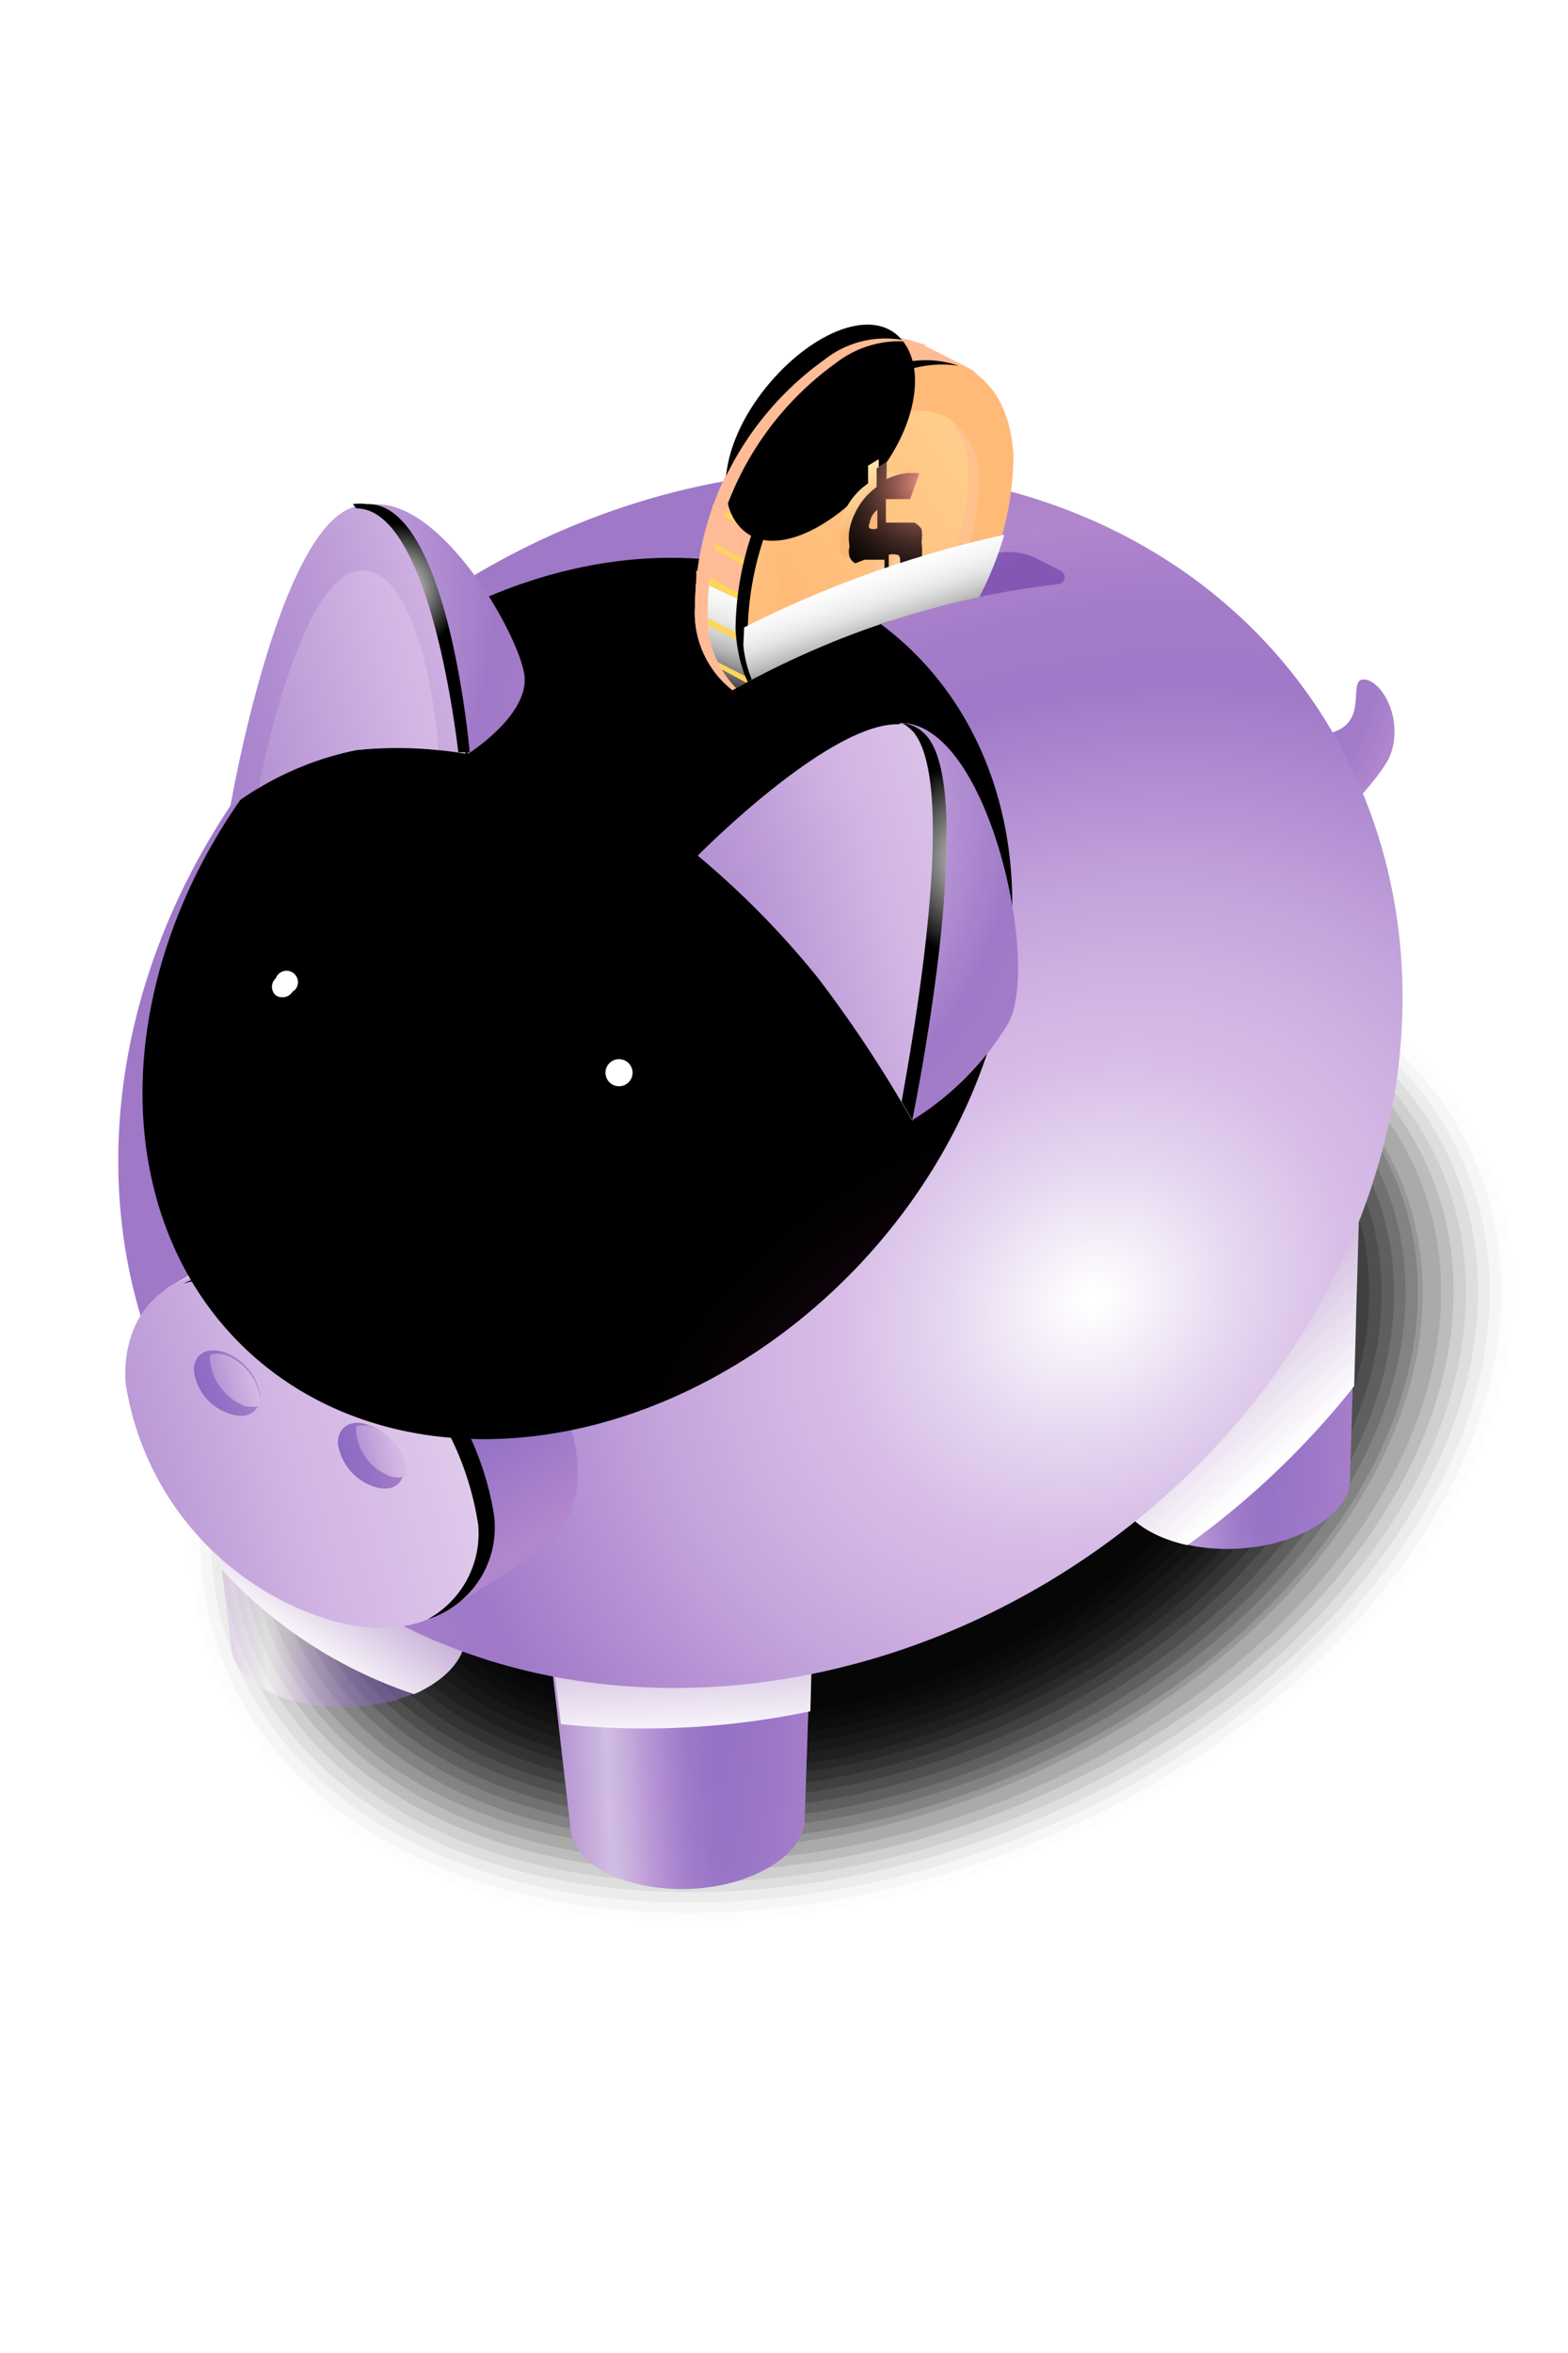 <svg xmlns="http://www.w3.org/2000/svg" xmlns:xlink="http://www.w3.org/1999/xlink" viewBox="0 0 22 33"><defs><style>.\34 99abab8-eb3e-422a-98bc-3c21d19f1725{fill:none;}.d51c8fbc-28e7-4aaf-bd86-64fde7b01555{isolation:isolate;}.\38 5b6bb78-a639-4132-801e-98f1bb62b629{opacity:0;}.\30 ae96adf-45a5-4714-be11-36f2d186ce3c,.\31 6cee818-10f0-4fe8-8688-8d92fe5e94dd,.\31 bd6356c-bd13-45b6-a6c3-ee95ae514175,.\32 0dcb365-aed3-46f0-9f1a-59d98df0cf94,.\32 2040f20-5f9f-4aea-9638-1003cf44b7c4,.\32 a7e75a5-f8a6-474a-819a-67b2ccf62a14,.\32 facb29a-6d83-4e4b-b436-c9880c26e6f4,.\34 3ab118f-1531-4eec-a399-fe59acfd7977,.\35 8b261ed-92e6-4b65-a45e-a7e5ef00321f,.\35 9b6d0fc-6190-481e-a456-a77d14120840,.\35 f190bb2-d403-4be8-ad8d-48216d1fd799,.\36 e6b78d8-7bee-4c8d-b3d4-be13fd8f7d62,.\37 2e15807-7014-44d3-bdc8-a898b29f7e67,.\37 4987da9-32e2-4195-aa79-c6e45f0f1bba,.\37 567c3ff-3f9c-4853-8d1d-51d1906a1f31,.\38 1e3cec4-cb8e-4328-9c67-7ffc2803b2c4,.\38 324ec81-116b-41ab-b1c7-30dbae27d7d6,.\38 41e08c5-ccec-47d3-adfa-5cbd6011a49b,.\38 5b6bb78-a639-4132-801e-98f1bb62b629,.\39 4e6bdd4-7ad4-43da-8cc5-a3c45204a792,.\39 bd4afb4-8c3c-440e-bcf5-98575193ce56,.\39 f8a8ff4-fe9b-4510-bfd1-6c04f6aa7150,.a5488250-a983-470d-a294-f33ca93121b3,.a72bac9c-288d-4b92-ad75-a12a108b2d40,.af422fc9-3cda-4caf-90ae-c1754cf6a81a,.c145f111-4040-4521-965c-9681046dec27,.c22456da-e309-426a-b8a4-6b37b4d6b9a2,.c70b6300-36c9-4939-8dd2-a193c637dfb6,.d67e3fb2-cca4-48ec-a99b-7625b60a0ad3,.e0039779-50f6-414d-9392-aa290d1a39e2,.e5382ceb-c608-4024-9d2f-555ba4847982,.f38990b9-0b48-4179-aedf-9c609b77c49e,.f42e187e-1302-4fe8-b76e-be7955257729{mix-blend-mode:multiply;}.\39 bd4afb4-8c3c-440e-bcf5-98575193ce56{opacity:0.01;}.e5382ceb-c608-4024-9d2f-555ba4847982{opacity:0.03;}.\38 1e3cec4-cb8e-4328-9c67-7ffc2803b2c4{opacity:0.04;}.\31 6cee818-10f0-4fe8-8688-8d92fe5e94dd{opacity:0.06;}.\30 ae96adf-45a5-4714-be11-36f2d186ce3c{opacity:0.07;}.a72bac9c-288d-4b92-ad75-a12a108b2d40{opacity:0.09;}.\32 2040f20-5f9f-4aea-9638-1003cf44b7c4{opacity:0.1;}.\35 8b261ed-92e6-4b65-a45e-a7e5ef00321f{opacity:0.11;}.f38990b9-0b48-4179-aedf-9c609b77c49e{opacity:0.13;}.\36 e6b78d8-7bee-4c8d-b3d4-be13fd8f7d62{opacity:0.14;}.\32 0dcb365-aed3-46f0-9f1a-59d98df0cf94{opacity:0.16;}.c22456da-e309-426a-b8a4-6b37b4d6b9a2{opacity:0.17;}.\32 facb29a-6d83-4e4b-b436-c9880c26e6f4{opacity:0.19;}.c70b6300-36c9-4939-8dd2-a193c637dfb6{opacity:0.2;}.e0039779-50f6-414d-9392-aa290d1a39e2{opacity:0.21;}.d67e3fb2-cca4-48ec-a99b-7625b60a0ad3{opacity:0.23;}.\35 9b6d0fc-6190-481e-a456-a77d14120840{opacity:0.24;}.\38 41e08c5-ccec-47d3-adfa-5cbd6011a49b{opacity:0.26;}.\39 4e6bdd4-7ad4-43da-8cc5-a3c45204a792{opacity:0.27;}.\38 324ec81-116b-41ab-b1c7-30dbae27d7d6{opacity:0.29;}.\32 a7e75a5-f8a6-474a-819a-67b2ccf62a14{opacity:0.3;}.d9646f38-8b03-48c0-b21c-765ed9381d65{fill:url(#9bcfe6d1-0296-4c03-afde-692a40b3728f);}.\36 5c68e34-a2cf-4633-9d15-cf21a69dd830{fill:url(#2e4364fd-ef12-40e1-a777-fd29b4baac0d);}.\30 22db4c7-be06-4ee6-9893-52b1e837ab30,.\30 4554b8d-6210-494d-8c76-8bb648490f4c,.\39 1d7cc57-e18f-4f12-8c7e-640aa9cef1a2{opacity:0.5;}.\39 1d7cc57-e18f-4f12-8c7e-640aa9cef1a2{fill:url(#c60eb349-78b1-4182-82cf-018ff30c975a);}.\39 3a8dc5c-62ed-4844-97bd-6507103b3e6c{fill:url(#d0c5d3c0-8f6c-4981-b2f9-c4f3f73a79a2);}.\30 4554b8d-6210-494d-8c76-8bb648490f4c{fill:url(#014e296b-cd1f-432a-ae80-06a36d4e2fce);}.\30 22db4c7-be06-4ee6-9893-52b1e837ab30{fill:url(#d2d815b0-80a5-48a9-bcf1-ab646b202753);}.\38 5c4fd0d-d915-4c6b-9865-5499e8adbd1b{fill:url(#64b7e70b-29ae-40fb-a050-746cb5009de3);}.af6a6a42-1345-42c6-a525-e0a1f63307c4{fill:url(#5256d4f4-5ca1-496b-90d5-f2c88900fc1d);}.b726cb71-deae-4435-9ce1-6358dab5b489{fill:url(#ff059248-0f05-42be-8199-0d1e6feb487d);}.f3573d7c-8008-4087-8de7-a7232c43cb30{fill:url(#c5280de7-2475-444e-ad9b-f546545dfe9f);}.cdb35846-9242-404a-91ee-a6306509d388{fill:url(#322a7aee-638f-4653-915b-cc3490107a15);}.\36 9ca0a13-bb82-4850-bfd8-6170402e43d5{fill:url(#3ddc1c8e-db84-42e3-9fc8-904051fad97d);}.df9cd910-853d-4b10-9315-cbf82e0ead5e{fill:url(#cf76c752-f284-4071-b4ce-8c4194365169);}.\32 4c45cf6-6667-4e01-9c98-1fd339307f6d{fill:url(#e66b6937-2b8f-4534-a8b9-93814847a0aa);}.be0a64ea-3bd5-434c-9d0b-1dbd4034c65f{fill:url(#8e9c1f50-90e1-4207-9455-ebe90453738b);}.f42e187e-1302-4fe8-b76e-be7955257729{fill:url(#fb8d568f-c8fd-41cf-9ede-b9e64195f01b);}.\31 bd6356c-bd13-45b6-a6c3-ee95ae514175{fill:url(#1e1f2b33-9c9c-4523-be01-0d5f2a9f79c7);}.\30 fed6a01-9513-4106-9450-295ba4859a50,.\32 47530f5-272b-4b5d-94da-19d9fe236140,.\32 6230708-d3cf-493c-9683-11528dd88980,.\33 3e1cd45-a03e-453e-9384-b17ae206fafc,.\34 873bc64-43aa-4aae-82be-2e88fe696f03,.\34 cb34b5a-59a4-4e61-9463-81bcc0cd2f94,.d02f3507-736c-461f-a9f7-dec246ddda5d{mix-blend-mode:color-dodge;}.\34 873bc64-43aa-4aae-82be-2e88fe696f03{fill:url(#6084c508-0ed7-4714-9c6a-8c414ec9ca0c);}.a5c44d28-3562-4a2f-ae11-72c5edf2c0f8{fill:url(#629bd55a-0a1f-4036-af2a-69d577bc70fd);}.\37 4987da9-32e2-4195-aa79-c6e45f0f1bba{fill:url(#dcc672fd-078c-42d8-93c8-72374f7ae77f);}.\30 fed6a01-9513-4106-9450-295ba4859a50{fill:url(#8360a4ca-19fb-4847-bad9-b1ab8de47084);}.fae35771-06ff-4f2c-ad1f-033ea7062478{fill:url(#8ba3a9ae-64bc-41b0-9839-d71d0acc7765);}.d56c3a93-5aa1-4aff-86b5-7397e924072d{fill:url(#13bc975b-283d-4b62-a43d-54e697401c6f);}.\34 01d641e-7bcf-4b0e-8160-09d083d527fe{fill:url(#6158c441-a196-4a0d-b6b1-63cf2fbe3409);}.\33 3e1cd45-a03e-453e-9384-b17ae206fafc{fill:url(#67e1f9dc-97af-436f-9e16-a9c504b5dbdb);}.\39 f8a8ff4-fe9b-4510-bfd1-6c04f6aa7150{fill:url(#b998526f-f6d7-47f0-87e9-12edc053c521);}.\32 06a1850-ebd9-49fd-83ef-b8c74c620b2e{fill:url(#a59ec532-45f0-4760-8dd8-edc7a054546c);}.\32 6230708-d3cf-493c-9683-11528dd88980{fill:url(#46c20d3b-0ab3-4cbb-9f19-100147a9d2d2);}.af422fc9-3cda-4caf-90ae-c1754cf6a81a{fill:url(#f3399c6e-f737-43ca-82f8-07f26cb547cb);}.\35 035af1c-4df7-4f88-8d8c-cd5677778e7b{fill:#fff;}.\36 2dca0b0-bfe7-4aa8-abae-c332c3557627{clip-path:url(#851b42de-da8d-4f10-8b75-f059d6361431);}.d501e195-84e1-4ec7-88e9-c845b0751de9{fill:url(#398eedd3-0c3b-41ca-af5a-06fd1953d860);}.\37 2e15807-7014-44d3-bdc8-a898b29f7e67{fill:url(#1587a35c-d09e-4976-b15f-e6e14380c19a);}.cc8d485c-71c6-43f8-b3de-a49dc7fec519{fill:url(#9a8f2e05-c316-49e4-8276-027245e69b18);}.\37 3a3befb-cc5a-4b87-9c22-e5f2211f4508{fill:url(#f7d88aee-d1d0-476d-a118-2a3031c34b5e);}.\35 f190bb2-d403-4be8-ad8d-48216d1fd799{fill:url(#9b1c5d31-1e20-4459-aedc-be95cf3ff881);}.\34 fd6f20f-5c9c-4b03-9ade-761d2c73e052{fill:#fdd65b;}.\32 47530f5-272b-4b5d-94da-19d9fe236140{fill:url(#3e6fc937-b313-4071-8b60-9f41fa3b4b38);}.c145f111-4040-4521-965c-9681046dec27{fill:url(#4f5f0c5d-270f-4fc8-91e4-5ac10aa202a7);}.\34 cb34b5a-59a4-4e61-9463-81bcc0cd2f94{fill:url(#334b83b1-57fa-4437-aa57-a4ac5aab98e6);}.\34 3ab118f-1531-4eec-a399-fe59acfd7977{fill:url(#a45ef294-53ba-4dee-9932-ca04208bca88);}.af10314a-fe0d-45b9-ba56-39d4f5b68d0b{fill:url(#2331f9cd-3171-4beb-b2e9-997f1d0a34c2);}.c4dab5ff-48a3-4e79-9fa2-5b9118019df5{fill:url(#b9034fb2-d9e1-46bc-9ce2-5e3fb717e2a9);}.a5488250-a983-470d-a294-f33ca93121b3{fill:url(#2361b618-4682-4d8e-90d9-ea3bde622fa3);}</style><radialGradient id="9bcfe6d1-0296-4c03-afde-692a40b3728f" cx="11.73" cy="-111.38" r="4.16" gradientTransform="translate(9.42 120.79) rotate(-2.65)" gradientUnits="userSpaceOnUse"><stop offset="0.01" stop-color="#fff"/><stop offset="0.16" stop-color="#e6d7f0"/><stop offset="0.28" stop-color="#d7bde7"/><stop offset="0.36" stop-color="#d1b4e3"/><stop offset="0.48" stop-color="#c4a4dc"/><stop offset="0.71" stop-color="#a17bc9"/><stop offset="0.72" stop-color="#9f79c8"/><stop offset="0.81" stop-color="#a37cc9"/><stop offset="0.9" stop-color="#ae84cc"/><stop offset="0.91" stop-color="#b086cc"/><stop offset="0.96" stop-color="#ad84cb"/><stop offset="0.99" stop-color="#a57dc9"/><stop offset="1" stop-color="#9f79c8"/></radialGradient><radialGradient id="2e4364fd-ef12-40e1-a777-fd29b4baac0d" cx="-0.22" cy="-110.61" r="21.09" xlink:href="#9bcfe6d1-0296-4c03-afde-692a40b3728f"/><linearGradient id="c60eb349-78b1-4182-82cf-018ff30c975a" x1="10.46" y1="-101.83" x2="14.57" y2="-101.83" gradientTransform="translate(9.42 120.79) rotate(-2.65)" gradientUnits="userSpaceOnUse"><stop offset="0.01" stop-color="#c1a1d5"/><stop offset="0.05" stop-color="#c8abda"/><stop offset="0.11" stop-color="#dac6e6"/><stop offset="0.2" stop-color="#f7f2f9"/><stop offset="0.22" stop-color="#fff"/><stop offset="0.25" stop-color="#f9f5fb"/><stop offset="0.3" stop-color="#e9dbf2"/><stop offset="0.36" stop-color="#d1b4e3"/><stop offset="0.43" stop-color="#b395d6"/><stop offset="0.49" stop-color="#9c7dcb"/><stop offset="0.56" stop-color="#8e6ec5"/><stop offset="0.61" stop-color="#8969c3"/><stop offset="0.76" stop-color="#9471c6"/><stop offset="1" stop-color="#b086cc"/></linearGradient><radialGradient id="d0c5d3c0-8f6c-4981-b2f9-c4f3f73a79a2" cx="-0.92" cy="-111.31" r="21.09" xlink:href="#9bcfe6d1-0296-4c03-afde-692a40b3728f"/><linearGradient id="014e296b-cd1f-432a-ae80-06a36d4e2fce" x1="2.62" y1="-97.42" x2="6.73" y2="-97.42" xlink:href="#c60eb349-78b1-4182-82cf-018ff30c975a"/><linearGradient id="d2d815b0-80a5-48a9-bcf1-ab646b202753" x1="-2.06" y1="-100.18" x2="2.05" y2="-100.18" xlink:href="#c60eb349-78b1-4182-82cf-018ff30c975a"/><linearGradient id="64b7e70b-29ae-40fb-a050-746cb5009de3" x1="14.08" y1="-100.53" x2="11.64" y2="-103.53" gradientTransform="translate(9.42 120.79) rotate(-2.65)" gradientUnits="userSpaceOnUse"><stop offset="0" stop-color="#fff"/><stop offset="1" stop-color="#9c70b8"/></linearGradient><linearGradient id="5256d4f4-5ca1-496b-90d5-f2c88900fc1d" x1="-1.77" y1="-98.58" x2="-0.24" y2="-100.52" xlink:href="#64b7e70b-29ae-40fb-a050-746cb5009de3"/><linearGradient id="ff059248-0f05-42be-8199-0d1e6feb487d" x1="4.67" y1="-96.22" x2="4.67" y2="-99.07" xlink:href="#64b7e70b-29ae-40fb-a050-746cb5009de3"/><radialGradient id="c5280de7-2475-444e-ad9b-f546545dfe9f" cx="2595.6" cy="-2935.19" r="14.3" gradientTransform="matrix(0.93, 0, 0, 0.8, -2401.1, 2368.46)" xlink:href="#9bcfe6d1-0296-4c03-afde-692a40b3728f"/><linearGradient id="322a7aee-638f-4653-915b-cc3490107a15" x1="1027.94" y1="-705.83" x2="1032.62" y2="-706.88" gradientTransform="matrix(1.04, -0.27, 0.25, 0.97, -885.58, 973.23)" gradientUnits="userSpaceOnUse"><stop offset="0" stop-color="#25054d"/><stop offset="1" stop-color="#45108a"/></linearGradient><linearGradient id="3ddc1c8e-db84-42e3-9fc8-904051fad97d" x1="-0.91" y1="-251" x2="2.41" y2="-245.39" gradientTransform="matrix(1, -0.08, 0.05, 1, 16.24, 267.84)" xlink:href="#c60eb349-78b1-4182-82cf-018ff30c975a"/><linearGradient id="cf76c752-f284-4071-b4ce-8c4194365169" x1="-7.42" y1="-246.26" x2="6.77" y2="-249.44" gradientTransform="matrix(1, -0.08, 0.05, 1, 16.24, 267.84)" gradientUnits="userSpaceOnUse"><stop offset="0" stop-color="#9f79c8"/><stop offset="0.14" stop-color="#a27dca"/><stop offset="0.27" stop-color="#ac88cf"/><stop offset="0.4" stop-color="#bc9bd7"/><stop offset="0.52" stop-color="#d1b4e3"/><stop offset="0.65" stop-color="#dbc4e9"/><stop offset="0.9" stop-color="#f4edf8"/><stop offset="1" stop-color="#fff"/></linearGradient><linearGradient id="e66b6937-2b8f-4534-a8b9-93814847a0aa" x1="-2.82" y1="-248.55" x2="-0.2" y2="-249.14" gradientTransform="matrix(1, -0.08, 0.05, 1, 16.24, 267.84)" xlink:href="#c60eb349-78b1-4182-82cf-018ff30c975a"/><linearGradient id="8e9c1f50-90e1-4207-9455-ebe90453738b" x1="-0.84" y1="-247.37" x2="1.77" y2="-247.95" gradientTransform="matrix(1, -0.08, 0.05, 1, 16.24, 267.84)" xlink:href="#c60eb349-78b1-4182-82cf-018ff30c975a"/><linearGradient id="fb8d568f-c8fd-41cf-9ede-b9e64195f01b" x1="-2.33" y1="-101.45" x2="-0.48" y2="-101.87" gradientTransform="translate(9.42 120.79) rotate(-2.65)" gradientUnits="userSpaceOnUse"><stop offset="0" stop-color="#9f79c8"/><stop offset="0.14" stop-color="#a580cb"/><stop offset="0.33" stop-color="#b492d3"/><stop offset="0.55" stop-color="#cdb0e1"/><stop offset="0.58" stop-color="#d1b4e3"/><stop offset="0.76" stop-color="#dbc4e9"/><stop offset="1" stop-color="#ebdef3"/></linearGradient><linearGradient id="1e1f2b33-9c9c-4523-be01-0d5f2a9f79c7" x1="-0.35" y1="-100.34" x2="1.49" y2="-100.75" xlink:href="#fb8d568f-c8fd-41cf-9ede-b9e64195f01b"/><radialGradient id="6084c508-0ed7-4714-9c6a-8c414ec9ca0c" cx="0.75" cy="-1177.09" r="2.69" gradientTransform="matrix(1, -0.08, 0.04, 0.81, 49.06, 975.94)" gradientUnits="userSpaceOnUse"><stop offset="0" stop-color="#fff"/><stop offset="1"/></radialGradient><linearGradient id="629bd55a-0a1f-4036-af2a-69d577bc70fd" x1="-1689.08" y1="2788.11" x2="-1684.68" y2="2787.13" gradientTransform="matrix(0.81, 0.58, -0.58, 0.81, 2997.65, -1272.16)" xlink:href="#322a7aee-638f-4653-915b-cc3490107a15"/><linearGradient id="dcc672fd-078c-42d8-93c8-72374f7ae77f" x1="7.84" y1="-111.74" x2="7.02" y2="-113.97" gradientTransform="translate(9.42 120.79) rotate(-2.65)" gradientUnits="userSpaceOnUse"><stop offset="0" stop-color="#8457b5"/><stop offset="0.17" stop-color="#895eb8"/><stop offset="0.42" stop-color="#9970c1"/><stop offset="0.71" stop-color="#b18ed0"/><stop offset="1" stop-color="#d1b4e3"/></linearGradient><radialGradient id="8360a4ca-19fb-4847-bad9-b1ab8de47084" cx="3646.25" cy="-2615.19" r="6.41" gradientTransform="matrix(1, 0, 0, 0.8, -3639.4, 2115.18)" gradientUnits="userSpaceOnUse"><stop offset="0" stop-color="#972a74"/><stop offset="0.04" stop-color="#8a266a"/><stop offset="0.19" stop-color="#601b4a"/><stop offset="0.35" stop-color="#3d112f"/><stop offset="0.51" stop-color="#230a1b"/><stop offset="0.67" stop-color="#0f040c"/><stop offset="0.83" stop-color="#040103"/><stop offset="1"/></radialGradient><radialGradient id="8ba3a9ae-64bc-41b0-9839-d71d0acc7765" cx="4.91" cy="-109.29" r="6.93" xlink:href="#9bcfe6d1-0296-4c03-afde-692a40b3728f"/><radialGradient id="13bc975b-283d-4b62-a43d-54e697401c6f" cx="-2.67" cy="-112.65" r="7.51" xlink:href="#9bcfe6d1-0296-4c03-afde-692a40b3728f"/><linearGradient id="6158c441-a196-4a0d-b6b1-63cf2fbe3409" x1="144.97" y1="-226.13" x2="156.53" y2="-228.72" gradientTransform="translate(-119.27 252.16) rotate(-4.74)" xlink:href="#cf76c752-f284-4071-b4ce-8c4194365169"/><radialGradient id="67e1f9dc-97af-436f-9e16-a9c504b5dbdb" cx="9.44" cy="-108.42" r="1.44" gradientTransform="translate(9.42 120.79) rotate(-2.65)" xlink:href="#6084c508-0ed7-4714-9c6a-8c414ec9ca0c"/><linearGradient id="b998526f-f6d7-47f0-87e9-12edc053c521" x1="3.51" y1="-106.53" x2="11.23" y2="-108.26" xlink:href="#fb8d568f-c8fd-41cf-9ede-b9e64195f01b"/><linearGradient id="a59ec532-45f0-4760-8dd8-edc7a054546c" x1="142.74" y1="-234.91" x2="154.48" y2="-237.54" gradientTransform="matrix(1, -0.08, 0.08, 1, -123.56, 257.12)" xlink:href="#cf76c752-f284-4071-b4ce-8c4194365169"/><radialGradient id="46c20d3b-0ab3-4cbb-9f19-100147a9d2d2" cx="1.36" cy="-112.59" r="0.91" gradientTransform="translate(9.42 120.79) rotate(-2.65)" xlink:href="#6084c508-0ed7-4714-9c6a-8c414ec9ca0c"/><linearGradient id="f3399c6e-f737-43ca-82f8-07f26cb547cb" x1="-3.89" y1="-110.42" x2="4.81" y2="-112.37" xlink:href="#fb8d568f-c8fd-41cf-9ede-b9e64195f01b"/><clipPath id="851b42de-da8d-4f10-8b75-f059d6361431"><path class="499abab8-eb3e-422a-98bc-3c21d19f1725" d="M9.87,9.92a12.11,12.11,0,0,1,5-1.73.1.1,0,0,0,0-.19l-.29-.15c-.17-.09-.4-3.36-.59-3.38-4-.39-3.35,1.42-4.88,2.34a12.29,12.29,0,0,0,.16,3l.19.13A.33.33,0,0,0,9.87,9.92Z"/></clipPath><linearGradient id="398eedd3-0c3b-41ca-af5a-06fd1953d860" x1="6847.2" y1="-115.7" x2="6849.85" y2="-110.87" gradientTransform="matrix(-1, 0.05, 0.05, 1, 6858, -196.71)" gradientUnits="userSpaceOnUse"><stop offset="0" stop-color="#ffbb96"/><stop offset="0.23" stop-color="#fffbc9"/><stop offset="0.54" stop-color="#f9b673"/><stop offset="0.64" stop-color="#f9b876"/><stop offset="0.72" stop-color="#fabe81"/><stop offset="0.81" stop-color="#fcc993"/><stop offset="0.86" stop-color="#fed2a3"/><stop offset="0.97" stop-color="#ffc28c"/></linearGradient><linearGradient id="1587a35c-d09e-4976-b15f-e6e14380c19a" x1="6.27" y1="-110.81" x2="6.88" y2="-112.55" gradientTransform="translate(9.42 120.79) rotate(-2.65)" gradientUnits="userSpaceOnUse"><stop offset="0" stop-color="#231f20"/><stop offset="0.06" stop-color="#4a4747"/><stop offset="0.14" stop-color="#747272"/><stop offset="0.22" stop-color="#9a9898"/><stop offset="0.3" stop-color="#b9b8b8"/><stop offset="0.4" stop-color="#d3d2d2"/><stop offset="0.5" stop-color="#e6e6e6"/><stop offset="0.62" stop-color="#f4f4f4"/><stop offset="0.76" stop-color="#fdfdfd"/><stop offset="1" stop-color="#fff"/></linearGradient><linearGradient id="9a8f2e05-c316-49e4-8276-027245e69b18" x1="6846.88" y1="-112.61" x2="6853.07" y2="-114.47" gradientTransform="matrix(-1, 0.05, 0.05, 1, 6858, -196.71)" gradientUnits="userSpaceOnUse"><stop offset="0.04" stop-color="#ffba78"/><stop offset="0.4" stop-color="#ffc987"/><stop offset="1" stop-color="#feeca8"/></linearGradient><linearGradient id="f7d88aee-d1d0-476d-a118-2a3031c34b5e" x1="6.67" y1="-112" x2="12.84" y2="-115.72" gradientTransform="translate(-89.24 57.6) rotate(59.69)" xlink:href="#9a8f2e05-c316-49e4-8276-027245e69b18"/><linearGradient id="9b1c5d31-1e20-4459-aedc-be95cf3ff881" x1="6847.51" y1="-111.06" x2="6847.84" y2="-113.98" xlink:href="#398eedd3-0c3b-41ca-af5a-06fd1953d860"/><radialGradient id="3e6fc937-b313-4071-8b60-9f41fa3b4b38" cx="15756.42" cy="4790.17" r="2.6" gradientTransform="matrix(-0.29, -0.24, -0.42, 0.51, 6627.6, 1298.67)" gradientUnits="userSpaceOnUse"><stop offset="0" stop-color="#f49587"/><stop offset="0.12" stop-color="#bd7368"/><stop offset="0.24" stop-color="#8b554d"/><stop offset="0.36" stop-color="#603b35"/><stop offset="0.48" stop-color="#3e2622"/><stop offset="0.61" stop-color="#231513"/><stop offset="0.74" stop-color="#0f0908"/><stop offset="0.86" stop-color="#040202"/><stop offset="1"/></radialGradient><linearGradient id="4f5f0c5d-270f-4fc8-91e4-5ac10aa202a7" x1="6847.76" y1="-116.01" x2="6850.39" y2="-111.21" xlink:href="#398eedd3-0c3b-41ca-af5a-06fd1953d860"/><radialGradient id="334b83b1-57fa-4437-aa57-a4ac5aab98e6" cx="6848.44" cy="-113.82" r="2.12" gradientTransform="matrix(-1, 0.05, 0.05, 1, 6858, -196.71)" xlink:href="#6084c508-0ed7-4714-9c6a-8c414ec9ca0c"/><linearGradient id="a45ef294-53ba-4dee-9932-ca04208bca88" x1="7.06" y1="-114.28" x2="8.57" y2="-112.28" gradientTransform="translate(9.42 120.79) rotate(-2.65)" xlink:href="#398eedd3-0c3b-41ca-af5a-06fd1953d860"/><linearGradient id="2331f9cd-3171-4beb-b2e9-997f1d0a34c2" x1="7.61" y1="-112.88" x2="8.81" y2="-112.88" gradientTransform="translate(9.42 120.79) rotate(-2.65)" xlink:href="#9a8f2e05-c316-49e4-8276-027245e69b18"/><radialGradient id="b9034fb2-d9e1-46bc-9ce2-5e3fb717e2a9" cx="8.82" cy="-113.72" r="1.86" gradientTransform="translate(9.42 120.79) rotate(-2.65)" xlink:href="#3e6fc937-b313-4071-8b60-9f41fa3b4b38"/><linearGradient id="2361b618-4682-4d8e-90d9-ea3bde622fa3" x1="8.31" y1="-111.29" x2="7.87" y2="-112.79" xlink:href="#1587a35c-d09e-4976-b15f-e6e14380c19a"/></defs><title>Artboard 137</title><g class="d51c8fbc-28e7-4aaf-bd86-64fde7b01555"><g id="7f8fd21d-66ee-4eac-bb4f-eddae583615b" data-name="Layer 1"><ellipse class="85b6bb78-a639-4132-801e-98f1bb62b629" cx="11.98" cy="19.91" rx="9.78" ry="6.72" transform="translate(-6.41 5.7) rotate(-21.27)"/><ellipse class="9bd4afb4-8c3c-440e-bcf5-98575193ce56" cx="11.96" cy="19.88" rx="9.62" ry="6.61" transform="translate(-6.4 5.69) rotate(-21.27)"/><ellipse class="e5382ceb-c608-4024-9d2f-555ba4847982" cx="11.94" cy="19.85" rx="9.46" ry="6.51" transform="translate(-6.39 5.69) rotate(-21.27)"/><ellipse class="81e3cec4-cb8e-4328-9c67-7ffc2803b2c4" cx="11.93" cy="19.83" rx="9.3" ry="6.4" transform="translate(-6.38 5.68) rotate(-21.27)"/><ellipse class="16cee818-10f0-4fe8-8688-8d92fe5e94dd" cx="11.91" cy="19.8" rx="9.15" ry="6.29" transform="translate(-6.37 5.67) rotate(-21.27)"/><ellipse class="0ae96adf-45a5-4714-be11-36f2d186ce3c" cx="11.89" cy="19.78" rx="8.99" ry="6.18" transform="translate(-6.36 5.66) rotate(-21.27)"/><ellipse class="a72bac9c-288d-4b92-ad75-a12a108b2d40" cx="11.88" cy="19.75" rx="8.83" ry="6.07" transform="translate(-6.36 5.65) rotate(-21.27)"/><ellipse class="22040f20-5f9f-4aea-9638-1003cf44b7c4" cx="11.86" cy="19.72" rx="8.67" ry="5.96" transform="translate(-6.35 5.65) rotate(-21.27)"/><ellipse class="58b261ed-92e6-4b65-a45e-a7e5ef00321f" cx="11.85" cy="19.7" rx="8.51" ry="5.85" transform="matrix(0.93, -0.36, 0.36, 0.93, -6.34, 5.64)"/><ellipse class="f38990b9-0b48-4179-aedf-9c609b77c49e" cx="11.83" cy="19.67" rx="8.36" ry="5.75" transform="translate(-6.33 5.63) rotate(-21.27)"/><ellipse class="6e6b78d8-7bee-4c8d-b3d4-be13fd8f7d62" cx="11.81" cy="19.64" rx="8.2" ry="5.64" transform="translate(-6.32 5.62) rotate(-21.27)"/><ellipse class="20dcb365-aed3-46f0-9f1a-59d98df0cf94" cx="11.8" cy="19.62" rx="8.04" ry="5.53" transform="translate(-6.31 5.62) rotate(-21.27)"/><ellipse class="c22456da-e309-426a-b8a4-6b37b4d6b9a2" cx="11.78" cy="19.59" rx="7.88" ry="5.42" transform="translate(-6.3 5.61) rotate(-21.27)"/><ellipse class="2facb29a-6d83-4e4b-b436-c9880c26e6f4" cx="11.76" cy="19.56" rx="7.73" ry="5.31" transform="translate(-6.3 5.6) rotate(-21.27)"/><ellipse class="c70b6300-36c9-4939-8dd2-a193c637dfb6" cx="11.75" cy="19.54" rx="7.57" ry="5.2" transform="translate(-6.29 5.59) rotate(-21.27)"/><ellipse class="e0039779-50f6-414d-9392-aa290d1a39e2" cx="11.73" cy="19.51" rx="7.41" ry="5.09" transform="translate(-6.28 5.58) rotate(-21.27)"/><ellipse class="d67e3fb2-cca4-48ec-a99b-7625b60a0ad3" cx="11.71" cy="19.49" rx="7.25" ry="4.99" transform="translate(-6.27 5.58) rotate(-21.27)"/><ellipse class="59b6d0fc-6190-481e-a456-a77d14120840" cx="11.7" cy="19.46" rx="7.09" ry="4.88" transform="translate(-6.26 5.57) rotate(-21.27)"/><ellipse class="841e08c5-ccec-47d3-adfa-5cbd6011a49b" cx="11.68" cy="19.43" rx="6.94" ry="4.77" transform="translate(-6.25 5.56) rotate(-21.27)"/><ellipse class="94e6bdd4-7ad4-43da-8cc5-a3c45204a792" cx="11.66" cy="19.41" rx="6.78" ry="4.66" transform="translate(-6.25 5.55) rotate(-21.27)"/><ellipse class="8324ec81-116b-41ab-b1c7-30dbae27d7d6" cx="11.65" cy="19.38" rx="6.62" ry="4.55" transform="translate(-6.24 5.55) rotate(-21.27)"/><ellipse class="2a7e75a5-f8a6-474a-819a-67b2ccf62a14" cx="11.63" cy="19.35" rx="6.46" ry="4.44" transform="translate(-6.23 5.54) rotate(-21.27)"/><path class="d9646f38-8b03-48c0-b21c-765ed9381d65" d="M19.49,10.63C19.3,11,18.4,12,18.1,11.73s-.33-1.12.63-1.47c.48-.18.16-.76.42-.73S19.71,10.13,19.49,10.63Z"/><path class="65c68e34-a2cf-4633-9d15-cf21a69dd830" d="M19.11,15.17,15,15.36l.66,5.47h0c0,.53.78.93,1.68.89s1.63-.51,1.6-1h0Z"/><path class="91d7cc57-e18f-4f12-8c7e-640aa9cef1a2" d="M19.11,15.17,15,15.36l.66,5.47h0c0,.53.78.93,1.68.89s1.63-.51,1.6-1h0Z"/><path class="93a8dc5c-62ed-4844-97bd-6507103b3e6c" d="M11.48,19.94l-4.11.19L8,25.6H8c0,.53.78.93,1.69.89s1.62-.51,1.6-1h0Z"/><path class="04554b8d-6210-494d-8c76-8bb648490f4c" d="M11.48,19.94l-4.11.19L8,25.6H8c0,.53.78.93,1.69.89s1.62-.51,1.6-1h0Z"/><path class="93a8dc5c-62ed-4844-97bd-6507103b3e6c" d="M6.68,17.4l-4.11.19.67,5.47h0c0,.53.78.92,1.69.88s1.62-.5,1.6-1v0h0Z"/><path class="022db4c7-be06-4ee6-9893-52b1e837ab30" d="M6.68,17.4l-4.11.19.67,5.47h0c0,.53.78.92,1.69.88s1.62-.5,1.6-1v0h0Z"/><g class="7567c3ff-3f9c-4853-8d1d-51d1906a1f31"><path class="85c4fd0d-d915-4c6b-9865-5499e8adbd1b" d="M19,19.44l.12-4.27L15,15.36l.66,5.47h0c0,.4.44.72,1,.84A11.61,11.61,0,0,0,19,19.44Z"/><path class="af6a6a42-1345-42c6-a525-e0a1f63307c4" d="M5.81,23.76c.44-.19.73-.51.72-.84v0h0l.16-5.5-4.11.19L3.1,22A6.42,6.42,0,0,0,5.81,23.76Z"/><path class="b726cb71-deae-4435-9ce1-6358dab5b489" d="M11.37,24l.11-4.1-4.11.19.5,4.09A11.33,11.33,0,0,0,11.37,24Z"/></g><ellipse class="f3573d7c-8008-4087-8de7-a7232c43cb30" cx="10.67" cy="15.13" rx="9.39" ry="8.12" transform="translate(-6.65 8.59) rotate(-34.11)"/><path class="cdb35846-9242-404a-91ee-a6306509d388" d="M9.62,15.17a.8.8,0,0,1-.55,1,.81.81,0,0,1-1-.61.78.78,0,1,1,1.51-.38Z"/><path class="69ca0a13-bb82-4850-bfd8-6170402e43d5" d="M8.1,20.5a1.4,1.4,0,0,1-.63,1.34l-1.24.76c-.44.24-.17-.24-.87-.5a4.16,4.16,0,0,1-2.62-3.26c0-.63-.75-.58-.32-.82l1.13-.66a2.11,2.11,0,0,1,1.73,0C6.67,17.89,8,19.23,8.1,20.5Z"/><path class="df9cd910-853d-4b10-9315-cbf82e0ead5e" d="M6.8,21.29c.06,1.27-1,1.88-2.41,1.35a4.13,4.13,0,0,1-2.63-3.26c-.06-1.27,1-1.88,2.41-1.35A4.13,4.13,0,0,1,6.8,21.29Z"/><path class="24c45cf6-6667-4e01-9c98-1fd339307f6d" d="M3.65,19.57c0,.24-.19.35-.45.25a.73.73,0,0,1-.48-.6c0-.23.18-.34.44-.25A.77.77,0,0,1,3.65,19.57Z"/><path class="be0a64ea-3bd5-434c-9d0b-1dbd4034c65f" d="M5.67,20.59c0,.24-.19.35-.45.25a.75.75,0,0,1-.48-.6c0-.23.19-.35.44-.25A.77.77,0,0,1,5.67,20.59Z"/><path class="f42e187e-1302-4fe8-b76e-be7955257729" d="M3.16,19a.41.41,0,0,0-.21,0,.43.43,0,0,0,0,.11.77.77,0,0,0,.49.61.53.53,0,0,0,.21,0,.43.43,0,0,0,0-.12A.77.77,0,0,0,3.16,19Z"/><path class="1bd6356c-bd13-45b6-a6c3-ee95ae514175" d="M5.18,20A.41.41,0,0,0,5,20a.36.36,0,0,0,0,.11.75.75,0,0,0,.49.6.59.59,0,0,0,.21,0,.5.5,0,0,0,0-.12A.77.77,0,0,0,5.18,20Z"/><path class="4873bc64-43aa-4aae-82be-2e88fe696f03" d="M4.28,18a2.15,2.15,0,0,0-1.71,0,2.35,2.35,0,0,1,1.5.11,4.17,4.17,0,0,1,2.64,3.28A1.37,1.37,0,0,1,6,22.71a1.35,1.35,0,0,0,.93-1.47A4.18,4.18,0,0,0,4.28,18Z"/><path class="a5c44d28-3562-4a2f-ae11-72c5edf2c0f8" d="M4.6,14.52a.77.77,0,0,1-1,.27.77.77,0,0,1-.08-1.07.77.77,0,0,1,1-.27A.77.77,0,0,1,4.6,14.52Z"/><path class="74987da9-32e2-4195-aa79-c6e45f0f1bba" d="M9.87,9.92a12.11,12.11,0,0,1,5-1.73.1.1,0,0,0,0-.19l-.29-.15a.88.88,0,0,0-.55-.1A12.64,12.64,0,0,0,9.33,9.43a.21.21,0,0,0,0,.34l.19.13A.33.33,0,0,0,9.87,9.92Z"/><ellipse class="0fed6a01-9513-4106-9450-295ba4859a50" cx="8.1" cy="14.01" rx="6.77" ry="5.44" transform="translate(-7.65 10.29) rotate(-46.7)"/><path class="fae35771-06ff-4f2c-ad1f-033ea7062478" d="M12.8,15.71a4.11,4.11,0,0,0,1.33-1.33c.49-.77-.24-4.2-1.47-4.24C12.13,10.12,12.8,15.71,12.8,15.71Z"/><path class="d56c3a93-5aa1-4aff-86b5-7397e924072d" d="M6.57,10.57s.84-.53.79-1.08S6.14,6.86,5.13,7.09,6.57,10.57,6.57,10.57Z"/><path class="401d641e-7bcf-4b0e-8160-09d083d527fe" d="M9.79,12a12.21,12.21,0,0,1,1.69,1.72,17.7,17.7,0,0,1,1.32,2s.94-4.55.2-5.39S9.79,12,9.79,12Z"/><path class="33e1cd45-a03e-453e-9384-b17ae206fafc" d="M13,10.32a.52.52,0,0,0-.34-.18.79.79,0,0,1,.15.12c.64.74,0,4.29-.16,5.19l.15.26S13.74,11.16,13,10.32Z"/><path class="9f8a8ff4-fe9b-4510-bfd1-6c04f6aa7150" d="M10.24,12.36a10.14,10.14,0,0,1,1.24,1.32c.34.44.64.89.87,1.26.16-.93.49-3.11.06-3.6S10.75,11.89,10.24,12.36Z"/><path class="206a1850-ebd9-49fd-83ef-b8c74c620b2e" d="M3.23,11.32A4.44,4.44,0,0,1,5,10.52a5.86,5.86,0,0,1,1.53.05s-.3-3.51-1.44-3.48S3.23,11.32,3.23,11.32Z"/><path class="26230708-d3cf-493c-9683-11528dd88980" d="M5,7.13c1,0,1.38,3,1.43,3.42l.16,0s-.3-3.51-1.44-3.48a.73.73,0,0,0-.2,0Z"/><path class="af422fc9-3cda-4caf-90ae-c1754cf6a81a" d="M5,10.52a4.9,4.9,0,0,1,1.15,0C6.12,9.91,5.84,8,5.08,8S3.77,10.3,3.63,11.05A4,4,0,0,1,5,10.52Z"/><path class="5035af1c-4df7-4f88-8d8c-cd5677778e7b" d="M8.87,15a.19.19,0,1,1-.23-.14A.19.19,0,0,1,8.87,15Z"/><path class="5035af1c-4df7-4f88-8d8c-cd5677778e7b" d="M4.11,13.9a.17.17,0,0,1-.24.06.16.16,0,0,1,0-.24.16.16,0,1,1,.25.18Z"/><g class="62dca0b0-bfe7-4aa8-abae-c332c3557627"><path class="d501e195-84e1-4ec7-88e9-c845b0751de9" d="M9.75,8.52a1.38,1.38,0,0,0,.61,1.22l.61.34c.36.18.12-.26.64-.59A4.33,4.33,0,0,0,13.41,6c0-.62.54-.65.18-.84l-.67-.34a1.38,1.38,0,0,0-1.36.21A4.34,4.34,0,0,0,9.75,8.52Z"/><path class="72e15807-7014-44d3-bdc8-a898b29f7e67" d="M9.77,8.13a2.68,2.68,0,0,0,0,.39,1.38,1.38,0,0,0,.61,1.22l.61.34c.36.18.12-.26.64-.59A3.39,3.39,0,0,0,12,9.16Z"/><path class="cc8d485c-71c6-43f8-b3de-a49dc7fec519" d="M10.41,8.87c.06,1.24,1,1.7,2,1a4.34,4.34,0,0,0,1.81-3.47c-.06-1.24-1-1.7-2-1A4.34,4.34,0,0,0,10.41,8.87Z"/><ellipse class="73a3befb-cc5a-4b87-9c22-e5f2211f4508" cx="12.32" cy="7.65" rx="2.04" ry="1.18" transform="translate(-0.18 15.01) rotate(-62.34)"/><path class="5f190bb2-d403-4be8-ad8d-48216d1fd799" d="M12.26,9.19a3.18,3.18,0,0,0,1.33-2.56,1.22,1.22,0,0,0-.26-.75,1,1,0,0,1,.4.87A3.18,3.18,0,0,1,12.4,9.31c-.5.32-1,.3-1.23,0A1,1,0,0,0,12.26,9.19Z"/><g class="7567c3ff-3f9c-4853-8d1d-51d1906a1f31"><path class="4fd6f20f-5c9c-4b03-9ade-761d2c73e052" d="M11.52,5.08l0,0,0,0,.67.35,0,0,0,0Z"/><path class="4fd6f20f-5c9c-4b03-9ade-761d2c73e052" d="M12.21,4.77l.68.35-.12,0-.68-.35Z"/><path class="4fd6f20f-5c9c-4b03-9ade-761d2c73e052" d="M11.14,5.37l.67.35-.06.06-.67-.35Z"/><path class="4fd6f20f-5c9c-4b03-9ade-761d2c73e052" d="M10.47,6.18l.66.34a.43.43,0,0,1,0,.07l-.66-.34Z"/><path class="4fd6f20f-5c9c-4b03-9ade-761d2c73e052" d="M10.78,5.76l.66.34,0,.07-.67-.34Z"/><path class="4fd6f20f-5c9c-4b03-9ade-761d2c73e052" d="M10.22,6.62l.66.35,0,.07-.66-.34A.3.3,0,0,1,10.22,6.62Z"/><path class="4fd6f20f-5c9c-4b03-9ade-761d2c73e052" d="M9.9,9.2l.65.33.06.12L10,9.32Z"/><path class="4fd6f20f-5c9c-4b03-9ade-761d2c73e052" d="M10.42,8.92a.34.34,0,0,0,0,.1l-.66-.34s0-.07,0-.1Z"/><path class="4fd6f20f-5c9c-4b03-9ade-761d2c73e052" d="M9.77,8.13V8l.66.35a.25.25,0,0,1,0,.08Z"/><path class="4fd6f20f-5c9c-4b03-9ade-761d2c73e052" d="M10.53,7.89a.31.31,0,0,0,0,.08l-.66-.34s0,0,0-.08Z"/><path class="4fd6f20f-5c9c-4b03-9ade-761d2c73e052" d="M10,7.16a.24.24,0,0,1,0-.08l.66.34s0,.06,0,.08Z"/></g><path class="247530f5-272b-4b5d-94da-19d9fe236140" d="M10.75,5.43c-.6.74-.75,1.61-.33,2s1.25,0,1.85-.72.75-1.61.33-2S11.35,4.69,10.75,5.43Z"/><path class="c145f111-4040-4521-965c-9681046dec27" d="M11.56,5.05a1.38,1.38,0,0,1,1.36-.21l.09,0a1.45,1.45,0,0,0-1.28.25A4.32,4.32,0,0,0,9.93,8.6a1.4,1.4,0,0,0,.6,1.22l-.17-.08a1.38,1.38,0,0,1-.61-1.22A4.34,4.34,0,0,1,11.56,5.05Z"/><path class="4cb34b5a-59a4-4e61-9463-81bcc0cd2f94" d="M12.13,5.35a1.39,1.39,0,0,1,1.32-.22,1.55,1.55,0,0,0-1.16.29,4.32,4.32,0,0,0-1.8,3.47,1.33,1.33,0,0,0,.68,1.25c-.49-.11-.81-.58-.85-1.32A4.34,4.34,0,0,1,12.13,5.35Z"/><path class="43ab118f-1531-4eec-a399-fe59acfd7977" d="M12.65,7h-.11l-.11,0-.11,0,0,.33.06,0,.19,0a.24.24,0,0,1,.15,0,.14.14,0,0,1,.09.08.39.39,0,0,1,.05.18,1.09,1.09,0,0,1,0,.26,1,1,0,0,1-.11.23.9.9,0,0,1-.15.19l-.18.16v.27l-.14.09V8.5a1.15,1.15,0,0,1-.29.11.54.54,0,0,1-.25,0l.13-.43H12l.13,0,.14-.06V7.82l-.1,0-.18,0-.12,0a.2.2,0,0,1-.08-.08.35.35,0,0,1,0-.16.65.65,0,0,1,0-.24,1.57,1.57,0,0,1,.09-.23A1,1,0,0,1,12,6.94a.93.93,0,0,1,.18-.16l0-.25.15-.09v.25a.63.63,0,0,1,.25-.09.79.79,0,0,1,.2,0Zm-.56.34s0,.06,0,.07a.15.15,0,0,0,.11,0l0-.29A.27.27,0,0,0,12.09,7.34Zm.43.51a.07.07,0,0,0,0-.07h-.12l0,.29A.29.29,0,0,0,12.52,7.85Z"/><path class="af10314a-fe0d-45b9-ba56-39d4f5b68d0b" d="M12.77,7h-.12l-.1,0-.12,0,0,.33.06,0,.19,0h.15a.28.28,0,0,1,.1.09.6.6,0,0,1,0,.18,1.09,1.09,0,0,1,0,.26,1.6,1.6,0,0,1-.1.23,1.46,1.46,0,0,1-.16.19,1.37,1.37,0,0,1-.18.16v.27l-.14.09V8.54a1.24,1.24,0,0,1-.28.11.6.6,0,0,1-.26,0L12,8.24h.14l.13,0a.59.59,0,0,0,.14-.06V7.85l-.1,0-.18,0L12,7.9a.18.18,0,0,1-.08-.09.28.28,0,0,1,0-.15.66.66,0,0,1,0-.24A.92.92,0,0,1,12,7.19,1,1,0,0,1,12.12,7a1,1,0,0,1,.18-.17V6.57l.14-.09v.24a.9.9,0,0,1,.25-.08.82.82,0,0,1,.21,0Zm-.57.34a.07.07,0,0,0,0,.07.15.15,0,0,0,.11,0V7.15A.28.28,0,0,0,12.2,7.38Zm.43.51s0-.07-.05-.07a.22.22,0,0,0-.11,0v.29C12.58,8,12.63,8,12.63,7.89Z"/><g class="d02f3507-736c-461f-a9f7-dec246ddda5d"><path class="c4dab5ff-48a3-4e79-9fa2-5b9118019df5" d="M12.77,7h-.12l-.1,0-.12,0,0,.33.06,0,.19,0h.15a.28.28,0,0,1,.1.09.6.6,0,0,1,0,.18,1.09,1.09,0,0,1,0,.26,1.6,1.6,0,0,1-.1.23,1.46,1.46,0,0,1-.16.19,1.37,1.37,0,0,1-.18.16v.27l-.14.09V8.54a1.24,1.24,0,0,1-.28.11.6.6,0,0,1-.26,0L12,8.24h.14l.13,0a.59.59,0,0,0,.14-.06V7.85l-.1,0-.18,0L12,7.9a.18.18,0,0,1-.08-.09.28.28,0,0,1,0-.15.66.66,0,0,1,0-.24A.92.92,0,0,1,12,7.19,1,1,0,0,1,12.12,7a1,1,0,0,1,.18-.17V6.57l.14-.09v.24a.9.9,0,0,1,.25-.08.82.82,0,0,1,.21,0Zm-.57.34a.07.07,0,0,0,0,.07.15.15,0,0,0,.11,0V7.15A.28.28,0,0,0,12.2,7.38Zm.43.51s0-.07-.05-.07a.22.22,0,0,0-.11,0v.29C12.58,8,12.63,8,12.63,7.89Z"/></g><path class="a5488250-a983-470d-a294-f33ca93121b3" d="M10.43,9.05a1.65,1.65,0,0,0,.14.53,14.74,14.74,0,0,1,3.14-1.15,4.66,4.66,0,0,0,.38-.93,15.36,15.36,0,0,0-3.65,1.3C10.44,8.88,10.43,9,10.43,9.05Z"/></g></g></g></svg>